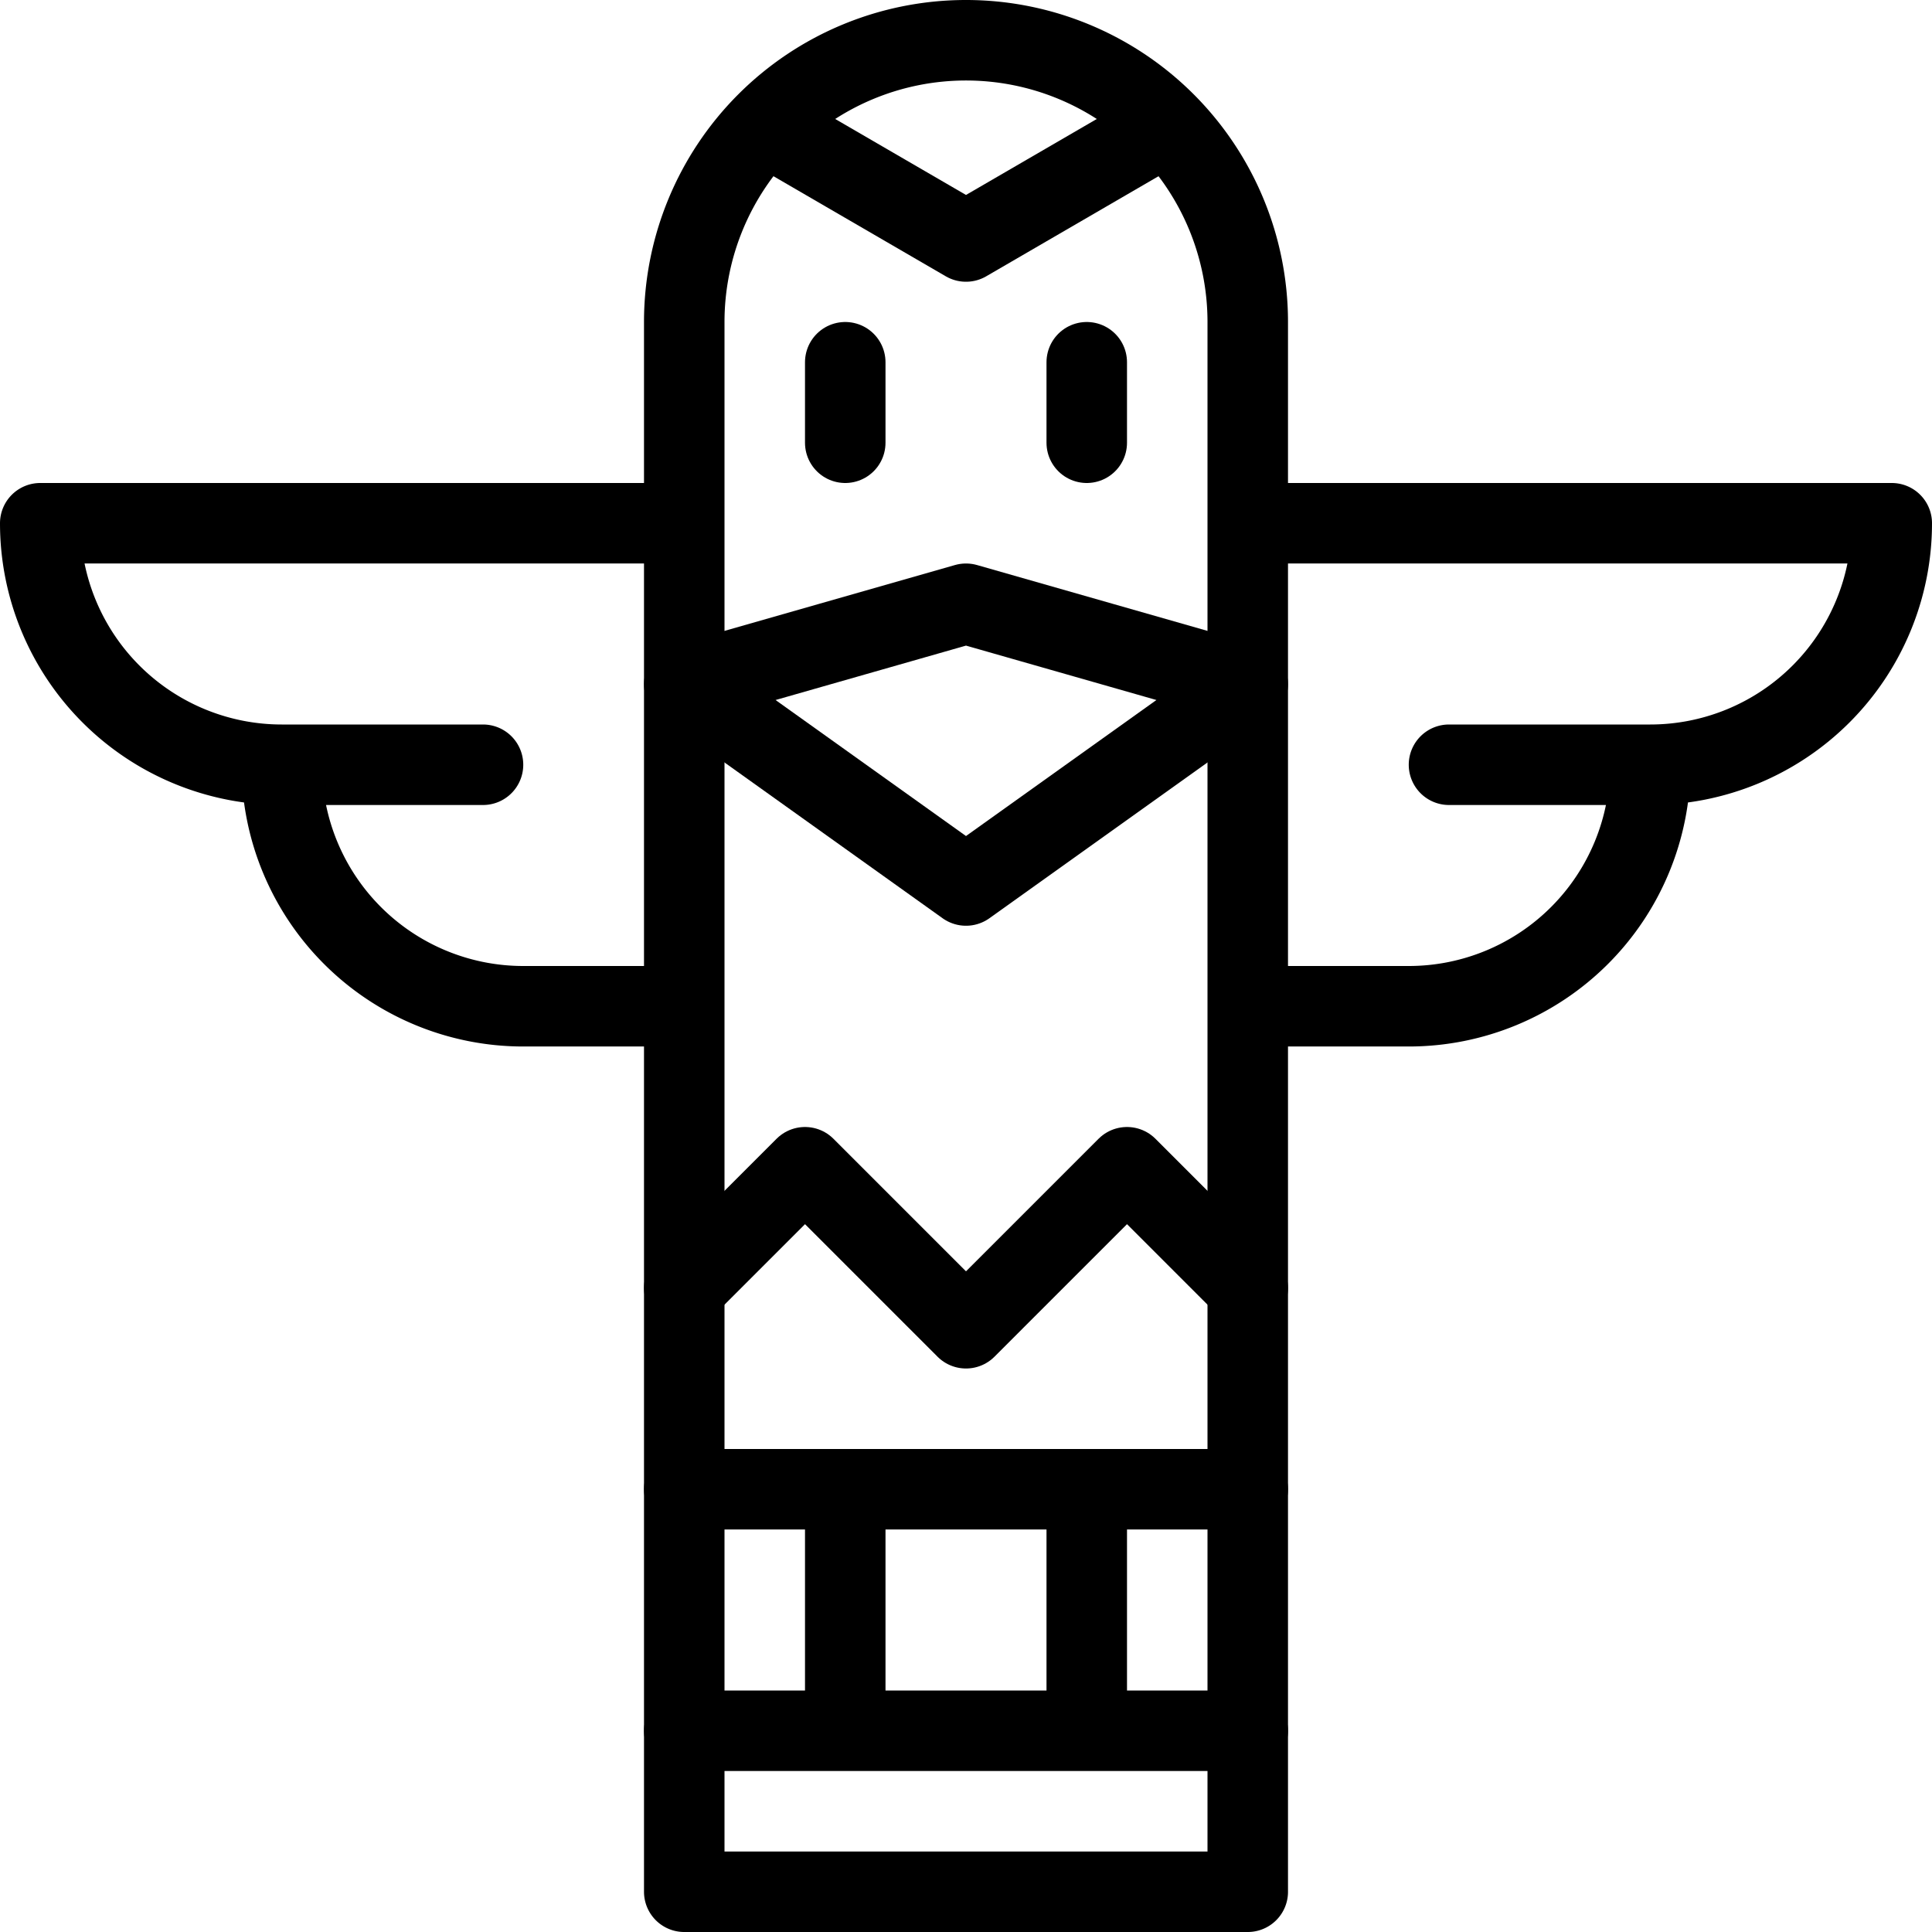 <svg xmlns="http://www.w3.org/2000/svg" viewBox="0 0 24 24" width="24" height="24"><g fill="none" stroke="#000" stroke-linejoin="round" stroke-miterlimit="10"><path stroke-linecap="round" d="M15.5 4a3.5 3.5 0 10-7 0v19.5h7V4zM15.5 6.5h8a3 3 0 01-3 3m-2.5 0h2.5a3 3 0 01-3 3h-2M8.5 6.5h-8a3 3 0 003 3m2.5 0H3.5a3 3 0 003 3h2"/><path stroke-linecap="round" d="M8.5 21.5h7m-7-3h7m-5 0v3m3-3v3m-5-5.5l1.5-1.5 2 2 2-2 1.5 1.5m-7-7.5l3.5-1 3.5 1L12 11zm2-4v1m3-1v1"/><path d="M9.502 1.549L12 3l2.498-1.451"/></g><path fill="none" d="M0 0h24v24H0z"/></svg>